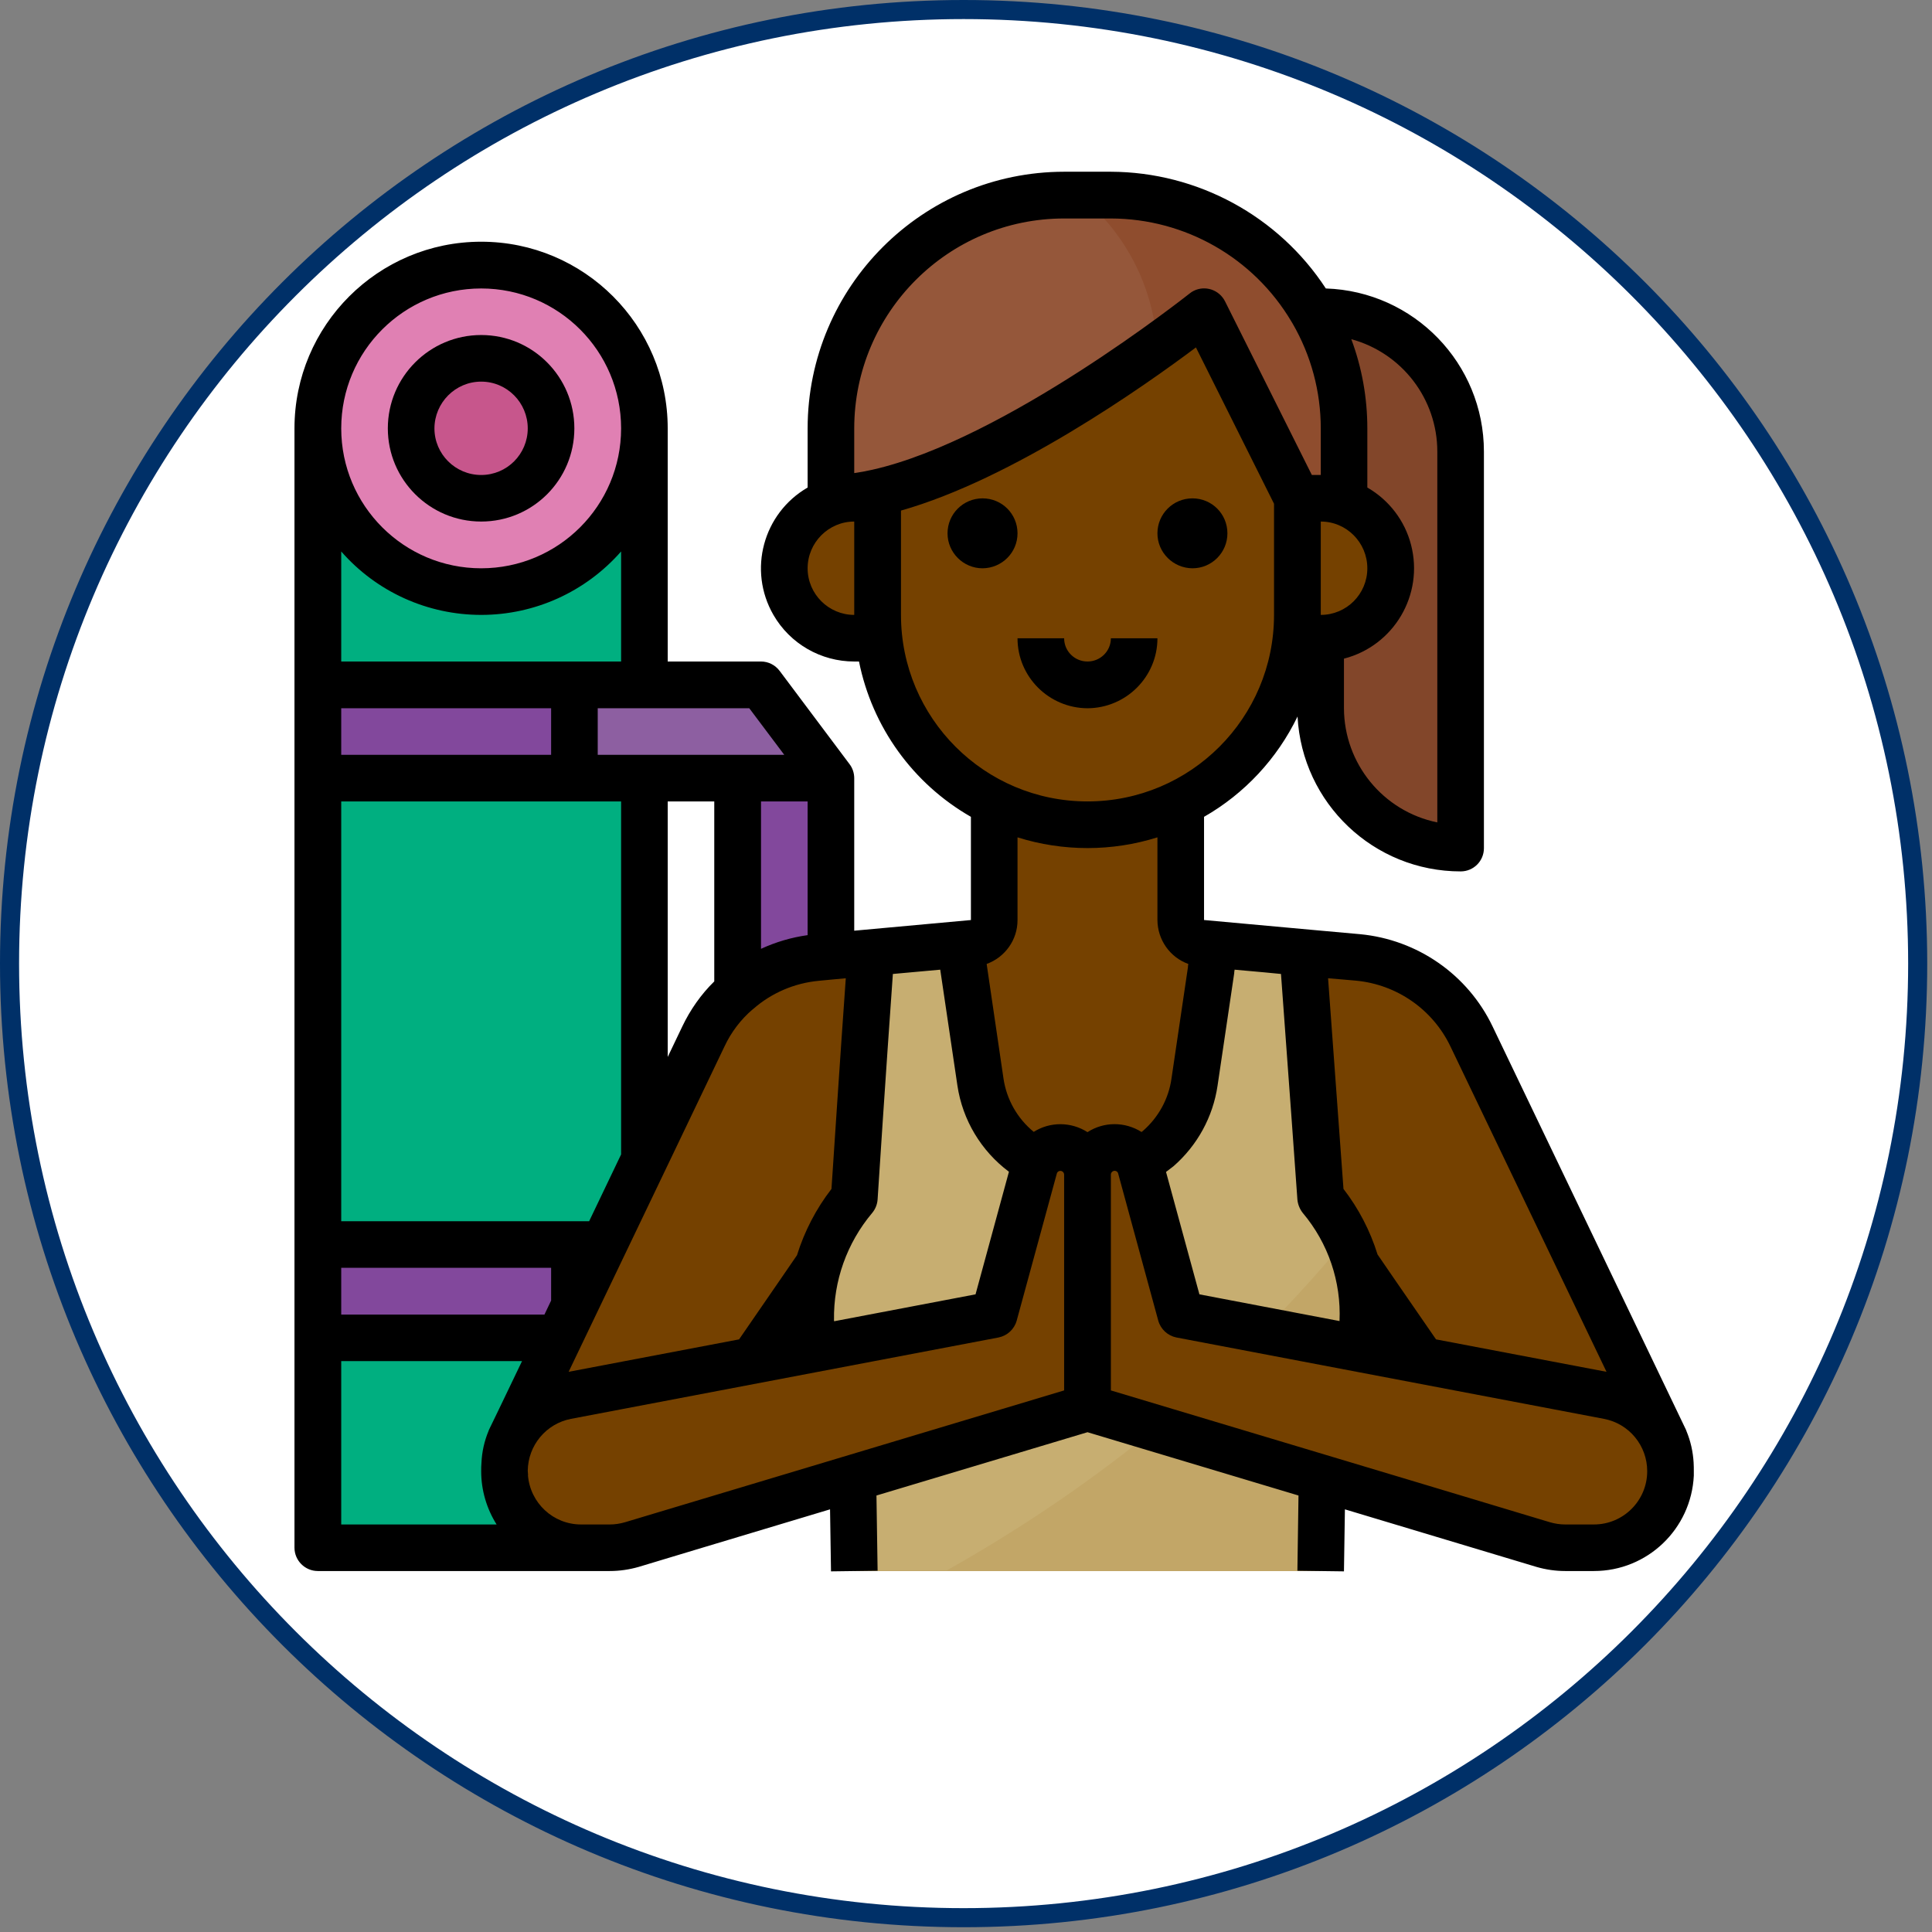 <?xml version="1.0" encoding="UTF-8" standalone="no"?>
<!DOCTYPE svg PUBLIC "-//W3C//DTD SVG 1.1//EN" "http://www.w3.org/Graphics/SVG/1.1/DTD/svg11.dtd">
<svg version="1.1" xmlns="http://www.w3.org/2000/svg" xmlns:xlink="http://www.w3.org/1999/xlink" preserveAspectRatio="xMidYMid meet" viewBox="27.97 137.13 405 405" width="400" height="400"><rect x="27.97" y="137.13" width="405" height="405" fill="#808080" stroke="none"/><defs><path d="M29.97 339.13C29.97 449.6 119.54 539.13 229.97 539.13C340.44 539.13 429.97 449.6 429.97 339.13C429.97 228.66 340.44 139.13 229.97 139.13C119.54 139.13 29.97 228.66 29.97 339.13Z" id="b2jlORznuU"></path><path d="M29.97 339.13C29.97 449.6 119.54 539.13 229.97 539.13C340.44 539.13 429.97 449.6 429.97 339.13C429.97 228.66 340.44 139.13 229.97 139.13C119.54 139.13 29.97 228.66 29.97 339.13Z" id="c1y3hAyTTU"></path><path d="M163.04 226.93L163.04 461.56L94.6 461.56L94.6 226.93L163.04 226.93Z" id="etp9oztdA"></path><path d="M163.04 226.93L163.04 461.56L94.6 461.56L94.6 226.93L163.04 226.93Z" id="i5ZTJiJQNb"></path><path d="M163.04 461.56C163.04 357.03 163.04 298.93 163.04 287.33C143.94 332.1 116.37 370 94.6 395.83C94.6 404.6 94.6 426.5 94.6 461.56C108.29 461.56 156.19 461.56 163.04 461.56Z" id="bqI9FFg0x"></path><path d="M163.04 461.56C163.04 357.03 163.04 298.93 163.04 287.33C143.94 332.1 116.37 370 94.6 395.83C94.6 404.6 94.6 426.5 94.6 461.56C108.29 461.56 156.19 461.56 163.04 461.56Z" id="c4u0QWqX3"></path><path d="M94.6 226.93C94.6 245.83 109.94 261.13 128.84 261.13C147.74 261.13 163.04 245.83 163.04 226.93C163.04 208.03 147.74 192.7 128.84 192.7C109.94 192.7 94.6 208.03 94.6 226.93Z" id="bhEXKUluQ"></path><path d="M94.6 226.93C94.6 245.83 109.94 261.13 128.84 261.13C147.74 261.13 163.04 245.83 163.04 226.93C163.04 208.03 147.74 192.7 128.84 192.7C109.94 192.7 94.6 208.03 94.6 226.93Z" id="b133BE4Y4z"></path><path d="M114.17 226.93C114.17 235.03 120.74 241.6 128.84 241.6C136.94 241.6 143.5 235.03 143.5 226.93C143.5 218.83 136.94 212.26 128.84 212.26C120.74 212.26 114.17 218.83 114.17 226.93Z" id="cm60NJa2U"></path><path d="M114.17 226.93C114.17 235.03 120.74 241.6 128.84 241.6C136.94 241.6 143.5 235.03 143.5 226.93C143.5 218.83 136.94 212.26 128.84 212.26C120.74 212.26 114.17 218.83 114.17 226.93Z" id="b1OdKUTAo9"></path><path d="M163.04 280.7L163.04 300.26L94.6 300.26L94.6 280.7L163.04 280.7Z" id="a8B4MpvGLn"></path><path d="M163.04 280.7L163.04 300.26L94.6 300.26L94.6 280.7L163.04 280.7Z" id="g2jBbsNwnt"></path><path d="M163.04 398.03L163.04 417.56L94.6 417.56L94.6 398.03L163.04 398.03Z" id="e1nDiYsJ77"></path><path d="M163.04 398.03L163.04 417.56L94.6 417.56L94.6 398.03L163.04 398.03Z" id="e4KymrHfC"></path><path d="M148.37 300.26L148.37 280.7L187.5 280.7L202.17 300.26L148.37 300.26Z" id="b7mTlmdLNv"></path><path d="M148.37 300.26L148.37 280.7L187.5 280.7L202.17 300.26L148.37 300.26Z" id="a1R84OLM2r"></path><path d="M148.37 417.56L148.37 398.03L202.17 398.03L187.5 417.56L148.37 417.56Z" id="e1ifuOx97t"></path><path d="M148.37 417.56L148.37 398.03L202.17 398.03L187.5 417.56L148.37 417.56Z" id="j1c2M0ACFe"></path><path d="M202.17 300.26L202.17 398.03L182.6 398.03L182.6 300.26L202.17 300.26Z" id="bnzZmDfcr"></path><path d="M202.17 300.26L202.17 398.03L182.6 398.03L182.6 300.26L202.17 300.26Z" id="cbjfroo8K"></path><path d="M216.84 236.7L216.84 246.46L202.17 246.46L202.17 236.7L216.84 236.7Z" id="h11ZuFwy3G"></path><path d="M216.84 236.7L216.84 246.46L202.17 246.46L202.17 236.7L216.84 236.7Z" id="eFe19J6fp"></path><path d="M347.14 452.86C345.34 450.26 336.37 437.23 320.2 413.76C319.69 413.01 317.1 409.27 312.44 402.53L304.84 402.53L304.84 466.46L207.04 466.46L207.04 402.53L199.44 402.53C194.4 409.85 191.6 413.92 191.04 414.73C175.27 437.6 166.5 450.33 164.74 452.86C160.47 460.9 150.47 463.93 142.47 459.63C135.04 455.7 131.8 446.8 134.9 439C135.37 438 137.77 433.03 142.04 424.06C162.07 382.26 173.17 359.03 175.4 354.4C179.87 345.06 188.9 338.8 199.2 337.86C199.97 337.8 203.77 337.43 210.57 336.83C212.45 336.66 227.46 335.27 229.34 335.1C230.9 334.96 231.77 334.9 231.94 334.86C234.47 334.63 236.37 332.53 236.37 330C236.37 327.7 236.37 316.13 236.37 295.36C240.28 295.36 271.59 295.36 275.5 295.36C275.5 316.13 275.5 327.7 275.5 330C275.5 332.53 277.44 334.63 279.94 334.86C280.14 334.9 281.04 334.96 282.64 335.13C284.49 335.3 299.29 336.63 301.14 336.8C308.07 337.43 311.9 337.76 312.67 337.86C322.97 338.8 332 345.06 336.47 354.4C338.67 359 349.67 381.96 369.47 423.36C373.97 432.73 376.47 437.93 376.97 439C377.77 440.93 378.17 443.03 378.17 445.13C378.14 454.23 370.77 461.6 361.64 461.56C355.57 461.56 350 458.23 347.14 452.86Z" id="b3zXsgBzhk"></path><path d="M347.14 452.86C345.34 450.26 336.37 437.23 320.2 413.76C319.69 413.01 317.1 409.27 312.44 402.53L304.84 402.53L304.84 466.46L207.04 466.46L207.04 402.53L199.44 402.53C194.4 409.85 191.6 413.92 191.04 414.73C175.27 437.6 166.5 450.33 164.74 452.86C160.47 460.9 150.47 463.93 142.47 459.63C135.04 455.7 131.8 446.8 134.9 439C135.37 438 137.77 433.03 142.04 424.06C162.07 382.26 173.17 359.03 175.4 354.4C179.87 345.06 188.9 338.8 199.2 337.86C199.97 337.8 203.77 337.43 210.57 336.83C212.45 336.66 227.46 335.27 229.34 335.1C230.9 334.96 231.77 334.9 231.94 334.86C234.47 334.63 236.37 332.53 236.37 330C236.37 327.7 236.37 316.13 236.37 295.36C240.28 295.36 271.59 295.36 275.5 295.36C275.5 316.13 275.5 327.7 275.5 330C275.5 332.53 277.44 334.63 279.94 334.86C280.14 334.9 281.04 334.96 282.64 335.13C284.49 335.3 299.29 336.63 301.14 336.8C308.07 337.43 311.9 337.76 312.67 337.86C322.97 338.8 332 345.06 336.47 354.4C338.67 359 349.67 381.96 369.47 423.36C373.97 432.73 376.47 437.93 376.97 439C377.77 440.93 378.17 443.03 378.17 445.13C378.14 454.23 370.77 461.6 361.64 461.56C355.57 461.56 350 458.23 347.14 452.86Z" id="arze3owMp"></path><path d="M347.14 452.86C345.34 450.26 336.37 437.23 320.2 413.76C325.13 414.72 364.54 422.4 369.47 423.36C373.97 432.73 376.47 437.93 376.97 439C377.77 440.93 378.17 443.03 378.17 445.13C378.14 454.23 370.77 461.6 361.64 461.56C355.57 461.56 350 458.23 347.14 452.86Z" id="aHp93EI6t"></path><path d="M347.14 452.86C345.34 450.26 336.37 437.23 320.2 413.76C325.13 414.72 364.54 422.4 369.47 423.36C373.97 432.73 376.47 437.93 376.97 439C377.77 440.93 378.17 443.03 378.17 445.13C378.14 454.23 370.77 461.6 361.64 461.56C355.57 461.56 350 458.23 347.14 452.86Z" id="c3KS8FUmSU"></path><path d="M236.37 295.36C236.37 307.26 236.37 313.86 236.37 315.16C248.7 321.33 263.2 321.33 275.5 315.16C275.5 312.53 275.5 305.93 275.5 295.36C267.68 295.36 240.28 295.36 236.37 295.36Z" id="d1JiouCgeS"></path><path d="M236.37 295.36C236.37 307.26 236.37 313.86 236.37 315.16C248.7 321.33 263.2 321.33 275.5 315.16C275.5 312.53 275.5 305.93 275.5 295.36C267.68 295.36 240.28 295.36 236.37 295.36Z" id="b1IULNIzyo"></path><path d="M290.17 222.03C293.1 222.03 294.74 222.03 295.04 222.03C300.44 222.03 304.84 226.4 304.84 231.8C304.84 237.2 304.84 280.2 304.84 285.6C304.84 301.8 317.97 314.93 334.17 314.93C334.17 306.6 334.17 240.13 334.17 231.8C334.17 215.6 321.04 202.46 304.84 202.46C302.87 202.46 297.97 202.46 290.17 202.46C290.17 206.38 290.17 220.07 290.17 222.03Z" id="bJ0UNltjf"></path><path d="M290.17 222.03C293.1 222.03 294.74 222.03 295.04 222.03C300.44 222.03 304.84 226.4 304.84 231.8C304.84 237.2 304.84 280.2 304.84 285.6C304.84 301.8 317.97 314.93 334.17 314.93C334.17 306.6 334.17 240.13 334.17 231.8C334.17 215.6 321.04 202.46 304.84 202.46C302.87 202.46 297.97 202.46 290.17 202.46C290.17 206.38 290.17 220.07 290.17 222.03Z" id="bfmfIF6gb"></path><path d="M255.94 310.03C255.27 310.03 254.64 310.03 254 310C230.47 308.93 211.94 289.56 211.94 266.03C211.94 262.6 211.94 235.23 211.94 231.8C211.94 210.2 229.44 192.7 251.04 192.7C252.04 192.7 259.84 192.7 260.84 192.7C282.44 192.7 299.94 210.2 299.94 231.8C299.94 231.8 299.94 231.8 299.94 231.8C299.94 238.66 299.94 262.6 299.94 266.03C299.94 290.33 280.24 310.03 255.94 310.03Z" id="h18ZI9xadi"></path><path d="M255.94 310.03C255.27 310.03 254.64 310.03 254 310C230.47 308.93 211.94 289.56 211.94 266.03C211.94 262.6 211.94 235.23 211.94 231.8C211.94 210.2 229.44 192.7 251.04 192.7C252.04 192.7 259.84 192.7 260.84 192.7C282.44 192.7 299.94 210.2 299.94 231.8C299.94 231.8 299.94 231.8 299.94 231.8C299.94 238.66 299.94 262.6 299.94 266.03C299.94 290.33 280.24 310.03 255.94 310.03Z" id="aufwsS3UU"></path><path d="M255.94 310.03C255.27 310.03 254.64 310.03 254 310C268.57 302.43 277.74 287.36 277.74 270.93C277.74 266.03 277.74 226.93 277.74 222.03C277.77 211.43 273.94 201.16 266.97 193.16C285.97 196.2 299.94 212.56 299.94 231.8C299.94 238.66 299.94 262.6 299.94 266.03C299.94 290.33 280.24 310.03 255.94 310.03Z" id="g1yeUHCOYM"></path><path d="M255.94 310.03C255.27 310.03 254.64 310.03 254 310C268.57 302.43 277.74 287.36 277.74 270.93C277.74 266.03 277.74 226.93 277.74 222.03C277.77 211.43 273.94 201.16 266.97 193.16C285.97 196.2 299.94 212.56 299.94 231.8C299.94 238.66 299.94 262.6 299.94 266.03C299.94 290.33 280.24 310.03 255.94 310.03Z" id="afKgmt2Fd"></path><path d="M299.94 241.6C288.2 218.13 281.7 205.1 280.37 202.46C280.37 202.46 276.6 205.5 270.54 209.86C254.74 221.16 223.34 241.6 202.17 241.6C202.17 240.13 202.17 228.4 202.17 226.93C202.17 199.93 224.04 178.03 251.04 178.03C252.04 178.03 259.84 178.03 260.84 178.03C287.84 178.03 309.7 199.93 309.7 226.93C309.7 229.53 309.7 236.03 309.7 246.46C307.75 245.49 300.91 242.08 299.94 241.6Z" id="f3NwlLC0Wz"></path><path d="M299.94 241.6C288.2 218.13 281.7 205.1 280.37 202.46C280.37 202.46 276.6 205.5 270.54 209.86C254.74 221.16 223.34 241.6 202.17 241.6C202.17 240.13 202.17 228.4 202.17 226.93C202.17 199.93 224.04 178.03 251.04 178.03C252.04 178.03 259.84 178.03 260.84 178.03C287.84 178.03 309.7 199.93 309.7 226.93C309.7 229.53 309.7 236.03 309.7 246.46C307.75 245.49 300.91 242.08 299.94 241.6Z" id="a1k2mgqeWR"></path><path d="M299.94 241.6C288.2 218.13 281.7 205.1 280.37 202.46C280.37 202.46 276.6 205.5 270.54 209.86C269.97 199.03 265.4 188.8 257.7 181.13C256.64 180.03 255.47 179 254.27 178.03C254.9 178.03 260.17 178.03 260.84 178.03C287.84 178.03 309.7 199.93 309.7 226.93C309.7 229.53 309.7 236.03 309.7 246.46C307.75 245.49 300.91 242.08 299.94 241.6Z" id="aduZvKeQC"></path><path d="M299.94 241.6C288.2 218.13 281.7 205.1 280.37 202.46C280.37 202.46 276.6 205.5 270.54 209.86C269.97 199.03 265.4 188.8 257.7 181.13C256.64 180.03 255.47 179 254.27 178.03C254.9 178.03 260.17 178.03 260.84 178.03C287.84 178.03 309.7 199.93 309.7 226.93C309.7 229.53 309.7 236.03 309.7 246.46C307.75 245.49 300.91 242.08 299.94 241.6Z" id="a6rpPhqov1"></path><path d="M207.04 466.46C207.04 448.86 207.04 439.1 207.04 437.13C195.17 423 195.17 402.36 207.04 388.26C207.04 388.26 209.1 357.4 210.57 336.83C211.84 336.7 218.07 336.13 229.34 335.1C231.84 352.46 233.24 362.1 233.54 364C235.34 376.4 246.87 384.93 259.24 383.13C269.14 381.66 276.9 373.9 278.37 364C278.64 362.1 280.07 352.46 282.64 335.13C293.74 336.13 299.9 336.7 301.14 336.8C302.6 357 304.84 388.26 304.84 388.26C316.7 402.36 316.7 423 304.84 437.13C304.84 441.03 304.84 450.83 304.84 466.46C285.28 466.46 216.82 466.46 207.04 466.46Z" id="b5UEBk3qY"></path><path d="M207.04 466.46C207.04 448.86 207.04 439.1 207.04 437.13C195.17 423 195.17 402.36 207.04 388.26C207.04 388.26 209.1 357.4 210.57 336.83C211.84 336.7 218.07 336.13 229.34 335.1C231.84 352.46 233.24 362.1 233.54 364C235.34 376.4 246.87 384.93 259.24 383.13C269.14 381.66 276.9 373.9 278.37 364C278.64 362.1 280.07 352.46 282.64 335.13C293.74 336.13 299.9 336.7 301.14 336.8C302.6 357 304.84 388.26 304.84 388.26C316.7 402.36 316.7 423 304.84 437.13C304.84 441.03 304.84 450.83 304.84 466.46C285.28 466.46 216.82 466.46 207.04 466.46Z" id="b3jCQOXsY1"></path><path d="M226.2 466.46C253.57 451.13 283.77 428.83 310.27 396.8C316.44 410.16 314.3 425.9 304.84 437.13C304.84 441.03 304.84 450.83 304.84 466.46C257.67 466.46 231.44 466.46 226.2 466.46Z" id="a7ocfrrxz7"></path><path d="M226.2 466.46C253.57 451.13 283.77 428.83 310.27 396.8C316.44 410.16 314.3 425.9 304.84 437.13C304.84 441.03 304.84 450.83 304.84 466.46C257.67 466.46 231.44 466.46 226.2 466.46Z" id="hnypreXhn"></path><path d="M164.74 452.86C160.47 460.9 150.47 463.93 142.47 459.63C135.04 455.7 131.8 446.8 134.9 439C135.37 438 137.77 433.03 142.04 424.06C145.3 423.44 161.64 420.33 191.04 414.73C174.68 438.46 165.91 451.17 164.74 452.86Z" id="d1MWh8g6ZC"></path><path d="M164.74 452.86C160.47 460.9 150.47 463.93 142.47 459.63C135.04 455.7 131.8 446.8 134.9 439C135.37 438 137.77 433.03 142.04 424.06C145.3 423.44 161.64 420.33 191.04 414.73C174.68 438.46 165.91 451.17 164.74 452.86Z" id="a1Pqna4ABf"></path><path d="M146.77 429.76C139.2 431.2 133.7 437.83 133.7 445.53C133.7 454.4 140.9 461.56 149.77 461.56C150.37 461.56 155.2 461.56 155.8 461.56C157.37 461.56 158.94 461.36 160.4 460.9C166.77 459 198.64 449.43 255.94 432.23C255.94 402.9 255.94 386.63 255.94 383.36C255.94 380.23 253.4 377.66 250.27 377.66C250.27 377.66 250.27 377.66 250.27 377.66C247.8 377.66 245.64 379.23 244.87 381.56C243.74 385.7 240.9 396.1 236.37 412.7C182.6 422.93 152.74 428.63 146.77 429.76Z" id="b2wy7K95xA"></path><path d="M146.77 429.76C139.2 431.2 133.7 437.83 133.7 445.53C133.7 454.4 140.9 461.56 149.77 461.56C150.37 461.56 155.2 461.56 155.8 461.56C157.37 461.56 158.94 461.36 160.4 460.9C166.77 459 198.64 449.43 255.94 432.23C255.94 402.9 255.94 386.63 255.94 383.36C255.94 380.23 253.4 377.66 250.27 377.66C250.27 377.66 250.27 377.66 250.27 377.66C247.8 377.66 245.64 379.23 244.87 381.56C243.74 385.7 240.9 396.1 236.37 412.7C182.6 422.93 152.74 428.63 146.77 429.76Z" id="dlBRSmamY"></path><path d="M365.1 429.76C372.67 431.2 378.17 437.83 378.17 445.53C378.17 454.4 370.97 461.56 362.1 461.56C361.5 461.56 356.67 461.56 356.07 461.56C354.5 461.56 352.97 461.36 351.47 460.9C345.1 459 313.24 449.43 255.94 432.23C255.94 402.9 255.94 386.63 255.94 383.36C255.94 380.23 258.47 377.66 261.64 377.66C261.64 377.66 261.64 377.66 261.64 377.66C264.07 377.66 266.24 379.23 267 381.56C268.14 385.7 270.97 396.1 275.5 412.7C329.27 422.93 359.14 428.63 365.1 429.76Z" id="hnAMu9RHt"></path><path d="M365.1 429.76C372.67 431.2 378.17 437.83 378.17 445.53C378.17 454.4 370.97 461.56 362.1 461.56C361.5 461.56 356.67 461.56 356.07 461.56C354.5 461.56 352.97 461.36 351.47 460.9C345.1 459 313.24 449.43 255.94 432.23C255.94 402.9 255.94 386.63 255.94 383.36C255.94 380.23 258.47 377.66 261.64 377.66C261.64 377.66 261.64 377.66 261.64 377.66C264.07 377.66 266.24 379.23 267 381.56C268.14 385.7 270.97 396.1 275.5 412.7C329.27 422.93 359.14 428.63 365.1 429.76Z" id="cN986oWG0"></path><path d="M207.04 241.6C198.94 241.6 192.37 248.16 192.37 256.26C192.37 264.36 198.94 270.93 207.04 270.93C207.57 270.93 211.7 270.93 212.24 270.93C212.04 269.3 211.94 267.66 211.94 266.03C211.94 262.76 211.94 254.63 211.94 241.6C209 241.6 207.37 241.6 207.04 241.6Z" id="b9UmAvqVf"></path><path d="M207.04 241.6C198.94 241.6 192.37 248.16 192.37 256.26C192.37 264.36 198.94 270.93 207.04 270.93C207.57 270.93 211.7 270.93 212.24 270.93C212.04 269.3 211.94 267.66 211.94 266.03C211.94 262.76 211.94 254.63 211.94 241.6C209 241.6 207.37 241.6 207.04 241.6Z" id="b5xu9VVkZ8"></path><path d="M299.94 266.03C299.94 267.66 299.84 269.3 299.64 270.93C300.17 270.93 304.3 270.93 304.84 270.93C312.94 270.93 319.5 264.36 319.5 256.26C319.5 248.16 312.94 241.6 304.84 241.6C304.17 241.6 302.54 241.6 299.94 241.6C299.94 256.26 299.94 264.4 299.94 266.03Z" id="c37z4AGt3J"></path><path d="M299.94 266.03C299.94 267.66 299.84 269.3 299.64 270.93C300.17 270.93 304.3 270.93 304.84 270.93C312.94 270.93 319.5 264.36 319.5 256.26C319.5 248.16 312.94 241.6 304.84 241.6C304.17 241.6 302.54 241.6 299.94 241.6C299.94 256.26 299.94 264.4 299.94 266.03Z" id="d5mVUEdssR"></path><path d="M128.84 207.36C118.04 207.36 109.27 216.13 109.27 226.93C109.27 237.7 118.04 246.46 128.84 246.46C139.64 246.46 148.37 237.73 148.37 226.93C148.37 216.13 139.64 207.36 128.84 207.36ZM128.84 236.7C123.44 236.7 119.04 232.33 119.04 226.93C119.07 221.53 123.44 217.13 128.84 217.13C134.24 217.13 138.6 221.53 138.6 226.93C138.6 232.33 134.24 236.7 128.84 236.7Z" id="crWNzQphP"></path><path d="M128.84 207.36C118.04 207.36 109.27 216.13 109.27 226.93C109.27 237.7 118.04 246.46 128.84 246.46C139.64 246.46 148.37 237.73 148.37 226.93C148.37 216.13 139.64 207.36 128.84 207.36ZM128.84 236.7C123.44 236.7 119.04 232.33 119.04 226.93C119.07 221.53 123.44 217.13 128.84 217.13C134.24 217.13 138.6 221.53 138.6 226.93C138.6 232.33 134.24 236.7 128.84 236.7Z" id="c21I6g75tk"></path><path d="M383 443.73C382.87 441.46 382.37 439.23 381.5 437.13C381.47 437.03 381.44 436.96 381.4 436.86C377.34 428.43 344.94 360.76 340.87 352.33C335.67 341.43 325.1 334.1 313.07 332.96C310.9 332.76 300.04 331.8 280.47 330C280.46 330 280.38 330 280.37 330C280.37 317 280.37 309.8 280.37 308.36C288.87 303.5 295.7 296.16 299.97 287.33C300.94 305.53 315.94 319.8 334.17 319.8C336.87 319.8 339.04 317.63 339.04 314.93C339.04 306.6 339.04 240.13 339.04 231.8C339.04 213.33 324.37 198.2 305.9 197.6C295.97 182.4 279 173.2 260.84 173.13C259.84 173.13 252.04 173.13 251.04 173.13C221.37 173.16 197.3 197.23 197.27 226.93C197.27 228.16 197.27 238.1 197.27 239.33C187.94 244.73 184.7 256.66 190.1 266.03C193.6 272.1 200.07 275.8 207.04 275.8C207.14 275.8 207.94 275.8 208.04 275.8C210.8 289.53 219.34 301.4 231.5 308.36C231.5 309.8 231.5 317 231.5 330C231.5 330 231.48 330 231.44 330C216.8 331.34 208.66 332.08 207.04 332.23C207.04 313.03 207.04 302.4 207.04 300.26C207.04 299.2 206.7 298.16 206.07 297.33C206.07 297.33 206.07 297.33 206.07 297.33C204.6 295.36 192.87 279.73 191.4 277.76C190.47 276.53 189.04 275.8 187.5 275.8C186.2 275.8 179.67 275.8 167.94 275.8C167.94 246.46 167.94 230.16 167.94 226.93C167.94 205.33 150.44 187.8 128.84 187.8C107.24 187.8 89.7 205.33 89.7 226.93C89.7 250.4 89.7 438.1 89.7 461.56C89.7 464.26 91.9 466.46 94.6 466.46C100.74 466.46 149.7 466.46 155.8 466.46C157.84 466.46 159.87 466.16 161.84 465.6C164.5 464.8 177.87 460.76 201.97 453.53C201.98 454.4 202.05 458.73 202.17 466.53L211.94 466.4L211.7 450.63L255.94 437.36L300.17 450.63L299.94 466.4L309.7 466.53C309.82 458.73 309.89 454.4 309.9 453.53C334 460.76 347.37 464.8 350.07 465.6C352 466.16 354.04 466.46 356.07 466.46C356.67 466.46 361.5 466.46 362.1 466.46C373.3 466.46 382.5 457.66 383.04 446.46C383.04 446.13 383.04 445.8 383.04 445.53C383.04 445.53 383.04 445.53 383.04 445.53C383.04 444.96 383.04 444.36 383 443.73ZM329 417.9C321.64 407.23 317.54 401.3 316.74 400.1C315.2 395.13 312.77 390.46 309.6 386.36C309.17 380.4 307.54 358.23 306.37 342.2C306.94 342.23 311.64 342.66 312.2 342.7C320.8 343.5 328.34 348.76 332.04 356.53C336.4 365.63 347.3 388.36 364.74 424.7C357.59 423.34 332.58 418.58 329 417.9ZM299.94 388.6C300.04 389.63 300.44 390.6 301.07 391.4C306.4 397.73 309.14 405.8 308.77 414.06C306.84 413.7 297.04 411.83 279.4 408.46C275.2 393.06 272.87 384.5 272.4 382.8C272.94 382.4 273.44 382 273.97 381.6C278.97 377.23 282.24 371.26 283.2 364.73C283.57 362.36 286.34 343.46 286.7 341.1C286.7 341.03 286.7 340.96 286.7 340.86C286.74 340.83 286.74 340.7 286.77 340.4C291.97 340.86 295.2 341.16 296.5 341.3C297.87 359.9 299.94 388.3 299.94 388.6ZM238.34 363.3C237.97 360.86 235.14 341.6 234.8 339.2C238.67 337.8 241.27 334.13 241.27 330.03C241.27 328.3 241.27 314.4 241.27 312.66C250.8 315.66 261.07 315.66 270.6 312.66C270.6 314.4 270.6 328.3 270.6 330.03C270.64 334.13 273.2 337.8 277.07 339.2C277.07 339.23 277.04 339.56 277 339.63C277 339.7 277 339.76 277 339.86C276.64 342.2 273.9 360.93 273.54 363.26C272.94 367.5 270.8 371.36 267.6 374.16C267.5 374.23 267.37 374.33 267.27 374.43C263.8 372.23 259.37 372.23 255.94 374.46C252.5 372.26 248.1 372.23 244.67 374.4C241.24 371.6 239 367.63 238.34 363.3ZM99.5 285.6L143.5 285.6L143.5 295.36L99.5 295.36L99.5 285.6ZM158.17 305.13L158.17 379.13L151.47 393.13L99.5 393.13L99.5 305.13L158.17 305.13ZM197.27 333.16C193.9 333.63 190.6 334.6 187.5 336.03C187.5 333.96 187.5 323.66 187.5 305.13C188.15 305.13 191.41 305.13 197.27 305.13C197.27 322.57 197.27 331.92 197.27 333.16ZM171 352.3C170.8 352.73 169.77 354.86 167.94 358.7C167.94 355.13 167.94 337.27 167.94 305.13C173.8 305.13 177.05 305.13 177.7 305.13C177.7 325.26 177.7 337.83 177.7 342.86C174.94 345.56 172.67 348.8 171 352.3ZM143.5 402.9L143.5 409.76L142.1 412.7L99.5 412.7L99.5 402.9L143.5 402.9ZM185.77 348.7C185.77 348.7 185.84 348.66 185.84 348.66C189.7 345.26 194.54 343.2 199.64 342.73C200.2 342.66 204.7 342.26 205.27 342.2C204.07 358.93 202.67 380.46 202.27 386.36C199.04 390.53 196.6 395.26 195.04 400.26C194.24 401.46 190.17 407.33 182.9 417.9C179.33 418.58 150.74 424.02 147.17 424.7C164.6 388.33 175.5 365.6 179.84 356.5C181.24 353.5 183.27 350.83 185.77 348.7ZM202.8 413.96C202.8 413.93 202.8 413.9 202.8 413.86C202.67 405.66 205.5 397.7 210.8 391.4C211.47 390.6 211.87 389.6 211.94 388.56C211.94 388.26 213.74 360.9 215.14 341.3C215.8 341.23 219.14 340.93 225.07 340.4C227.24 355 228.44 363.1 228.67 364.7C229.74 371.9 233.64 378.4 239.47 382.76C239 384.46 236.67 393.03 232.47 408.46C216.67 411.46 206.77 413.36 202.84 414.1C202.84 414.06 202.8 414.03 202.8 413.96ZM314.6 256.26C314.6 261.66 310.24 266.03 304.84 266.03C304.84 262.13 304.84 248.43 304.84 246.46C310.24 246.46 314.6 250.86 314.6 256.26ZM309.7 285.6C309.7 284.53 309.7 276.23 309.7 275.2C320.17 272.5 326.47 261.83 323.77 251.36C322.47 246.3 319.17 241.96 314.6 239.33C314.6 238.1 314.6 228.16 314.6 226.93C314.6 220.53 313.47 214.2 311.24 208.23C321.87 211.13 329.27 220.76 329.27 231.8C329.27 247.36 329.27 301.76 329.27 309.53C317.9 307.2 309.74 297.2 309.7 285.6ZM251.04 182.93C252.04 182.93 259.84 182.93 260.84 182.93C276.4 182.96 290.77 191.16 298.7 204.56C298.77 204.7 298.87 204.83 298.94 204.96C302.8 211.63 304.84 219.2 304.84 226.93C304.84 227.56 304.84 230.83 304.84 236.7C304.65 236.7 303.16 236.7 302.97 236.7C292.04 214.86 285.97 202.73 284.77 200.3C283.54 197.86 280.6 196.9 278.2 198.1C277.9 198.26 277.6 198.43 277.34 198.66C276.94 198.96 238.64 229.36 210.84 235.6C209.54 235.9 208.27 236.13 207.04 236.3C207.04 231.3 207.04 228.16 207.04 226.93C207.07 202.63 226.77 182.93 251.04 182.93ZM207.04 266.03C201.67 266.03 197.27 261.66 197.27 256.26C197.27 250.86 201.67 246.46 207.04 246.46C207.04 248.43 207.04 264.06 207.04 266.03ZM278.67 209.96C279.77 212.16 285.2 223.06 295.04 242.73C295.04 256.7 295.04 264.46 295.04 266.03C295.04 287.63 277.54 305.13 255.94 305.13C234.34 305.13 216.84 287.63 216.84 266.03C216.84 261.66 216.84 246.33 216.84 244.16C240.27 237.53 267.74 218.16 278.67 209.96ZM153.27 295.36L153.27 285.6L185.04 285.6L192.37 295.36L153.27 295.36ZM128.84 256.26C112.64 256.26 99.5 243.13 99.5 226.93C99.5 210.73 112.64 197.6 128.84 197.6C145.04 197.6 158.17 210.73 158.17 226.93C158.17 243.13 145.04 256.26 128.84 256.26ZM158.17 275.8C152.3 275.8 105.37 275.8 99.5 275.8C99.5 261.96 99.5 254.3 99.5 252.73C106.9 261.2 117.6 266.03 128.84 266.03C140.07 266.03 150.74 261.2 158.17 252.73C158.17 254.3 158.17 261.96 158.17 275.8ZM137.4 422.46C133.24 431.13 130.94 435.93 130.47 436.86C130.44 436.96 130.4 437.03 130.37 437.13C129.5 439.23 129 441.46 128.9 443.73C128.84 444.36 128.84 444.96 128.84 445.53C128.84 445.53 128.84 445.53 128.84 445.53C128.84 445.56 128.84 445.56 128.84 445.56C128.84 449.5 129.97 453.36 132.07 456.7C129.9 456.7 119.04 456.7 99.5 456.7C99.5 454.41 99.5 443 99.5 422.46C122.24 422.46 134.88 422.46 137.4 422.46ZM155.8 456.7C155.2 456.7 150.37 456.7 149.77 456.7C143.94 456.7 139.1 452.2 138.64 446.36C138.64 446.36 138.67 446.36 138.67 446.36C138.64 445.8 138.6 445.5 138.6 445.43C138.67 440.1 142.47 435.56 147.67 434.56C156.64 432.86 228.34 419.2 237.3 417.5C239.14 417.13 240.6 415.76 241.1 413.96C241.94 410.9 248.7 386.13 249.54 383.03C249.74 382.63 250.2 382.46 250.6 382.66C250.87 382.8 251.04 383.06 251.04 383.36C251.04 386.36 251.04 401.46 251.04 428.6C201.97 443.33 171.27 452.53 159 456.23C157.97 456.53 156.9 456.7 155.8 456.7ZM352.87 456.23C346.74 454.36 316.04 445.16 260.84 428.6C260.84 401.46 260.84 386.36 260.84 383.36C260.84 382.93 261.2 382.56 261.64 382.56C261.94 382.56 262.24 382.76 262.34 383.03C263.2 386.13 269.94 410.9 270.77 413.96C271.27 415.76 272.74 417.13 274.57 417.5C283.54 419.2 355.24 432.86 364.2 434.56C369.47 435.56 373.27 440.16 373.27 445.53C373.27 451.7 368.27 456.7 362.1 456.7C362.1 456.7 356.67 456.7 356.07 456.7C354.97 456.7 353.9 456.53 352.87 456.23Z" id="aemOa1YBM"></path><path d="M383 443.73C382.87 441.46 382.37 439.23 381.5 437.13C381.47 437.03 381.44 436.96 381.4 436.86C377.34 428.43 344.94 360.76 340.87 352.33C335.67 341.43 325.1 334.1 313.07 332.96C310.9 332.76 300.04 331.8 280.47 330C280.46 330 280.38 330 280.37 330C280.37 317 280.37 309.8 280.37 308.36C288.87 303.5 295.7 296.16 299.97 287.33C300.94 305.53 315.94 319.8 334.17 319.8C336.87 319.8 339.04 317.63 339.04 314.93C339.04 306.6 339.04 240.13 339.04 231.8C339.04 213.33 324.37 198.2 305.9 197.6C295.97 182.4 279 173.2 260.84 173.13C259.84 173.13 252.04 173.13 251.04 173.13C221.37 173.16 197.3 197.23 197.27 226.93C197.27 228.16 197.27 238.1 197.27 239.33C187.94 244.73 184.7 256.66 190.1 266.03C193.6 272.1 200.07 275.8 207.04 275.8C207.14 275.8 207.94 275.8 208.04 275.8C210.8 289.53 219.34 301.4 231.5 308.36C231.5 309.8 231.5 317 231.5 330C231.5 330 231.48 330 231.44 330C216.8 331.34 208.66 332.08 207.04 332.23C207.04 313.03 207.04 302.4 207.04 300.26C207.04 299.2 206.7 298.16 206.07 297.33C206.07 297.33 206.07 297.33 206.07 297.33C204.6 295.36 192.87 279.73 191.4 277.76C190.47 276.53 189.04 275.8 187.5 275.8C186.2 275.8 179.67 275.8 167.94 275.8C167.94 246.46 167.94 230.16 167.94 226.93C167.94 205.33 150.44 187.8 128.84 187.8C107.24 187.8 89.7 205.33 89.7 226.93C89.7 250.4 89.7 438.1 89.7 461.56C89.7 464.26 91.9 466.46 94.6 466.46C100.74 466.46 149.7 466.46 155.8 466.46C157.84 466.46 159.87 466.16 161.84 465.6C164.5 464.8 177.87 460.76 201.97 453.53C201.98 454.4 202.05 458.73 202.17 466.53L211.94 466.4L211.7 450.63L255.94 437.36L300.17 450.63L299.94 466.4L309.7 466.53C309.82 458.73 309.89 454.4 309.9 453.53C334 460.76 347.37 464.8 350.07 465.6C352 466.16 354.04 466.46 356.07 466.46C356.67 466.46 361.5 466.46 362.1 466.46C373.3 466.46 382.5 457.66 383.04 446.46C383.04 446.13 383.04 445.8 383.04 445.53C383.04 445.53 383.04 445.53 383.04 445.53C383.04 444.96 383.04 444.36 383 443.73ZM329 417.9C321.64 407.23 317.54 401.3 316.74 400.1C315.2 395.13 312.77 390.46 309.6 386.36C309.17 380.4 307.54 358.23 306.37 342.2C306.94 342.23 311.64 342.66 312.2 342.7C320.8 343.5 328.34 348.76 332.04 356.53C336.4 365.63 347.3 388.36 364.74 424.7C357.59 423.34 332.58 418.58 329 417.9ZM299.94 388.6C300.04 389.63 300.44 390.6 301.07 391.4C306.4 397.73 309.14 405.8 308.77 414.06C306.84 413.7 297.04 411.83 279.4 408.46C275.2 393.06 272.87 384.5 272.4 382.8C272.94 382.4 273.44 382 273.97 381.6C278.97 377.23 282.24 371.26 283.2 364.73C283.57 362.36 286.34 343.46 286.7 341.1C286.7 341.03 286.7 340.96 286.7 340.86C286.74 340.83 286.74 340.7 286.77 340.4C291.97 340.86 295.2 341.16 296.5 341.3C297.87 359.9 299.94 388.3 299.94 388.6ZM238.34 363.3C237.97 360.86 235.14 341.6 234.8 339.2C238.67 337.8 241.27 334.13 241.27 330.03C241.27 328.3 241.27 314.4 241.27 312.66C250.8 315.66 261.07 315.66 270.6 312.66C270.6 314.4 270.6 328.3 270.6 330.03C270.64 334.13 273.2 337.8 277.07 339.2C277.07 339.23 277.04 339.56 277 339.63C277 339.7 277 339.76 277 339.86C276.64 342.2 273.9 360.93 273.54 363.26C272.94 367.5 270.8 371.36 267.6 374.16C267.5 374.23 267.37 374.33 267.27 374.43C263.8 372.23 259.37 372.23 255.94 374.46C252.5 372.26 248.1 372.23 244.67 374.4C241.24 371.6 239 367.63 238.34 363.3ZM99.5 285.6L143.5 285.6L143.5 295.36L99.5 295.36L99.5 285.6ZM158.17 305.13L158.17 379.13L151.47 393.13L99.5 393.13L99.5 305.13L158.17 305.13ZM197.27 333.16C193.9 333.63 190.6 334.6 187.5 336.03C187.5 333.96 187.5 323.66 187.5 305.13C188.15 305.13 191.41 305.13 197.27 305.13C197.27 322.57 197.27 331.92 197.27 333.16ZM171 352.3C170.8 352.73 169.77 354.86 167.94 358.7C167.94 355.13 167.94 337.27 167.94 305.13C173.8 305.13 177.05 305.13 177.7 305.13C177.7 325.26 177.7 337.83 177.7 342.86C174.94 345.56 172.67 348.8 171 352.3ZM143.5 402.9L143.5 409.76L142.1 412.7L99.5 412.7L99.5 402.9L143.5 402.9ZM185.77 348.7C185.77 348.7 185.84 348.66 185.84 348.66C189.7 345.26 194.54 343.2 199.64 342.73C200.2 342.66 204.7 342.26 205.27 342.2C204.07 358.93 202.67 380.46 202.27 386.36C199.04 390.53 196.6 395.26 195.04 400.26C194.24 401.46 190.17 407.33 182.9 417.9C179.33 418.58 150.74 424.02 147.17 424.7C164.6 388.33 175.5 365.6 179.84 356.5C181.24 353.5 183.27 350.83 185.77 348.7ZM202.8 413.96C202.8 413.93 202.8 413.9 202.8 413.86C202.67 405.66 205.5 397.7 210.8 391.4C211.47 390.6 211.87 389.6 211.94 388.56C211.94 388.26 213.74 360.9 215.14 341.3C215.8 341.23 219.14 340.93 225.07 340.4C227.24 355 228.44 363.1 228.67 364.7C229.74 371.9 233.64 378.4 239.47 382.76C239 384.46 236.67 393.03 232.47 408.46C216.67 411.46 206.77 413.36 202.84 414.1C202.84 414.06 202.8 414.03 202.8 413.96ZM314.6 256.26C314.6 261.66 310.24 266.03 304.84 266.03C304.84 262.13 304.84 248.43 304.84 246.46C310.24 246.46 314.6 250.86 314.6 256.26ZM309.7 285.6C309.7 284.53 309.7 276.23 309.7 275.2C320.17 272.5 326.47 261.83 323.77 251.36C322.47 246.3 319.17 241.96 314.6 239.33C314.6 238.1 314.6 228.16 314.6 226.93C314.6 220.53 313.47 214.2 311.24 208.23C321.87 211.13 329.27 220.76 329.27 231.8C329.27 247.36 329.27 301.76 329.27 309.53C317.9 307.2 309.74 297.2 309.7 285.6ZM251.04 182.93C252.04 182.93 259.84 182.93 260.84 182.93C276.4 182.96 290.77 191.16 298.7 204.56C298.77 204.7 298.87 204.83 298.94 204.96C302.8 211.63 304.84 219.2 304.84 226.93C304.84 227.56 304.84 230.83 304.84 236.7C304.65 236.7 303.16 236.7 302.97 236.7C292.04 214.86 285.97 202.73 284.77 200.3C283.54 197.86 280.6 196.9 278.2 198.1C277.9 198.26 277.6 198.43 277.34 198.66C276.94 198.96 238.64 229.36 210.84 235.6C209.54 235.9 208.27 236.13 207.04 236.3C207.04 231.3 207.04 228.16 207.04 226.93C207.07 202.63 226.77 182.93 251.04 182.93ZM207.04 266.03C201.67 266.03 197.27 261.66 197.27 256.26C197.27 250.86 201.67 246.46 207.04 246.46C207.04 248.43 207.04 264.06 207.04 266.03ZM278.67 209.96C279.77 212.16 285.2 223.06 295.04 242.73C295.04 256.7 295.04 264.46 295.04 266.03C295.04 287.63 277.54 305.13 255.94 305.13C234.34 305.13 216.84 287.63 216.84 266.03C216.84 261.66 216.84 246.33 216.84 244.16C240.27 237.53 267.74 218.16 278.67 209.96ZM153.27 295.36L153.27 285.6L185.04 285.6L192.37 295.36L153.27 295.36ZM128.84 256.26C112.64 256.26 99.5 243.13 99.5 226.93C99.5 210.73 112.64 197.6 128.84 197.6C145.04 197.6 158.17 210.73 158.17 226.93C158.17 243.13 145.04 256.26 128.84 256.26ZM158.17 275.8C152.3 275.8 105.37 275.8 99.5 275.8C99.5 261.96 99.5 254.3 99.5 252.73C106.9 261.2 117.6 266.03 128.84 266.03C140.07 266.03 150.74 261.2 158.17 252.73C158.17 254.3 158.17 261.96 158.17 275.8ZM137.4 422.46C133.24 431.13 130.94 435.93 130.47 436.86C130.44 436.96 130.4 437.03 130.37 437.13C129.5 439.23 129 441.46 128.9 443.73C128.84 444.36 128.84 444.96 128.84 445.53C128.84 445.53 128.84 445.53 128.84 445.53C128.84 445.56 128.84 445.56 128.84 445.56C128.84 449.5 129.97 453.36 132.07 456.7C129.9 456.7 119.04 456.7 99.5 456.7C99.5 454.41 99.5 443 99.5 422.46C122.24 422.46 134.88 422.46 137.4 422.46ZM155.8 456.7C155.2 456.7 150.37 456.7 149.77 456.7C143.94 456.7 139.1 452.2 138.64 446.36C138.64 446.36 138.67 446.36 138.67 446.36C138.64 445.8 138.6 445.5 138.6 445.43C138.67 440.1 142.47 435.56 147.67 434.56C156.64 432.86 228.34 419.2 237.3 417.5C239.14 417.13 240.6 415.76 241.1 413.96C241.94 410.9 248.7 386.13 249.54 383.03C249.74 382.63 250.2 382.46 250.6 382.66C250.87 382.8 251.04 383.06 251.04 383.36C251.04 386.36 251.04 401.46 251.04 428.6C201.97 443.33 171.27 452.53 159 456.23C157.97 456.53 156.9 456.7 155.8 456.7ZM352.87 456.23C346.74 454.36 316.04 445.16 260.84 428.6C260.84 401.46 260.84 386.36 260.84 383.36C260.84 382.93 261.2 382.56 261.64 382.56C261.94 382.56 262.24 382.76 262.34 383.03C263.2 386.13 269.94 410.9 270.77 413.96C271.27 415.76 272.74 417.13 274.57 417.5C283.54 419.2 355.24 432.86 364.2 434.56C369.47 435.56 373.27 440.16 373.27 445.53C373.27 451.7 368.27 456.7 362.1 456.7C362.1 456.7 356.67 456.7 356.07 456.7C354.97 456.7 353.9 456.53 352.87 456.23Z" id="a3nnNJUlXf"></path><path d="M226.6 248.93C226.6 252.96 229.9 256.26 233.94 256.26C238 256.23 241.27 252.96 241.27 248.93C241.27 244.86 238 241.6 233.94 241.6C229.9 241.6 226.6 244.86 226.6 248.93Z" id="c3UYGUl0dx"></path><path d="M226.6 248.93C226.6 252.96 229.9 256.26 233.94 256.26C238 256.23 241.27 252.96 241.27 248.93C241.27 244.86 238 241.6 233.94 241.6C229.9 241.6 226.6 244.86 226.6 248.93Z" id="d5EGz3qAp8"></path><path d="M277.94 241.6C273.9 241.6 270.6 244.86 270.6 248.93C270.6 252.96 273.9 256.23 277.94 256.26C282 256.26 285.27 252.96 285.27 248.93C285.27 244.86 282 241.6 277.94 241.6Z" id="bZYeZhc5B"></path><path d="M277.94 241.6C273.9 241.6 270.6 244.86 270.6 248.93C270.6 252.96 273.9 256.23 277.94 256.26C282 256.26 285.27 252.96 285.27 248.93C285.27 244.86 282 241.6 277.94 241.6Z" id="c8pCVxkGy"></path><path d="M260.84 270.93C260.84 273.63 258.64 275.8 255.94 275.8C253.24 275.8 251.04 273.63 251.04 270.93C250.07 270.93 242.24 270.93 241.27 270.93C241.27 279 247.84 285.56 255.94 285.6C264.04 285.56 270.6 279 270.6 270.93C269.64 270.93 261.8 270.93 260.84 270.93Z" id="a2mSq0x7bY"></path><path d="M260.84 270.93C260.84 273.63 258.64 275.8 255.94 275.8C253.24 275.8 251.04 273.63 251.04 270.93C250.07 270.93 242.24 270.93 241.27 270.93C241.27 279 247.84 285.56 255.94 285.6C264.04 285.56 270.6 279 270.6 270.93C269.64 270.93 261.8 270.93 260.84 270.93Z" id="aO6g5UOmi"></path></defs><g><g><use xlink:href="#b2jlORznuU" opacity="1" fill="#ffffff" fill-opacity="1"></use><g><use xlink:href="#b2jlORznuU" opacity="1" fill-opacity="0" stroke="#000000" stroke-width="1" stroke-opacity="0"></use></g></g><g><use xlink:href="#c1y3hAyTTU" opacity="1" fill="#000000" fill-opacity="0"></use><g><use xlink:href="#c1y3hAyTTU" opacity="1" fill-opacity="0" stroke="#003068" stroke-width="4" stroke-opacity="1"></use></g></g><g><use xlink:href="#etp9oztdA" opacity="1" fill="#00af80" fill-opacity="1"></use><g><use xlink:href="#etp9oztdA" opacity="1" fill-opacity="0" stroke="#000000" stroke-width="1" stroke-opacity="0"></use></g></g><g><use xlink:href="#i5ZTJiJQNb" opacity="1" fill="#000000" fill-opacity="0"></use><g><use xlink:href="#i5ZTJiJQNb" opacity="1" fill-opacity="0" stroke="#000000" stroke-width="1" stroke-opacity="0"></use></g></g><g><use xlink:href="#bqI9FFg0x" opacity="1" fill="#00af80" fill-opacity="1"></use><g><use xlink:href="#bqI9FFg0x" opacity="1" fill-opacity="0" stroke="#000000" stroke-width="1" stroke-opacity="0"></use></g></g><g><use xlink:href="#c4u0QWqX3" opacity="1" fill="#000000" fill-opacity="0"></use><g><use xlink:href="#c4u0QWqX3" opacity="1" fill-opacity="0" stroke="#000000" stroke-width="1" stroke-opacity="0"></use></g></g><g><use xlink:href="#bhEXKUluQ" opacity="1" fill="#e080b3" fill-opacity="1"></use><g><use xlink:href="#bhEXKUluQ" opacity="1" fill-opacity="0" stroke="#000000" stroke-width="1" stroke-opacity="0"></use></g></g><g><use xlink:href="#b133BE4Y4z" opacity="1" fill="#000000" fill-opacity="0"></use><g><use xlink:href="#b133BE4Y4z" opacity="1" fill-opacity="0" stroke="#000000" stroke-width="1" stroke-opacity="0"></use></g></g><g><use xlink:href="#cm60NJa2U" opacity="1" fill="#c7568c" fill-opacity="1"></use><g><use xlink:href="#cm60NJa2U" opacity="1" fill-opacity="0" stroke="#000000" stroke-width="1" stroke-opacity="0"></use></g></g><g><use xlink:href="#b1OdKUTAo9" opacity="1" fill="#000000" fill-opacity="0"></use><g><use xlink:href="#b1OdKUTAo9" opacity="1" fill-opacity="0" stroke="#000000" stroke-width="1" stroke-opacity="0"></use></g></g><g><use xlink:href="#a8B4MpvGLn" opacity="1" fill="#82489c" fill-opacity="1"></use><g><use xlink:href="#a8B4MpvGLn" opacity="1" fill-opacity="0" stroke="#000000" stroke-width="1" stroke-opacity="0"></use></g></g><g><use xlink:href="#g2jBbsNwnt" opacity="1" fill="#000000" fill-opacity="0"></use><g><use xlink:href="#g2jBbsNwnt" opacity="1" fill-opacity="0" stroke="#000000" stroke-width="1" stroke-opacity="0"></use></g></g><g><use xlink:href="#e1nDiYsJ77" opacity="1" fill="#82489c" fill-opacity="1"></use><g><use xlink:href="#e1nDiYsJ77" opacity="1" fill-opacity="0" stroke="#000000" stroke-width="1" stroke-opacity="0"></use></g></g><g><use xlink:href="#e4KymrHfC" opacity="1" fill="#000000" fill-opacity="0"></use><g><use xlink:href="#e4KymrHfC" opacity="1" fill-opacity="0" stroke="#000000" stroke-width="1" stroke-opacity="0"></use></g></g><g><use xlink:href="#b7mTlmdLNv" opacity="1" fill="#8d5fa1" fill-opacity="1"></use><g><use xlink:href="#b7mTlmdLNv" opacity="1" fill-opacity="0" stroke="#000000" stroke-width="1" stroke-opacity="0"></use></g></g><g><use xlink:href="#a1R84OLM2r" opacity="1" fill="#000000" fill-opacity="0"></use><g><use xlink:href="#a1R84OLM2r" opacity="1" fill-opacity="0" stroke="#000000" stroke-width="1" stroke-opacity="0"></use></g></g><g><use xlink:href="#e1ifuOx97t" opacity="1" fill="#8d5fa1" fill-opacity="1"></use><g><use xlink:href="#e1ifuOx97t" opacity="1" fill-opacity="0" stroke="#000000" stroke-width="1" stroke-opacity="0"></use></g></g><g><use xlink:href="#j1c2M0ACFe" opacity="1" fill="#000000" fill-opacity="0"></use><g><use xlink:href="#j1c2M0ACFe" opacity="1" fill-opacity="0" stroke="#000000" stroke-width="1" stroke-opacity="0"></use></g></g><g><use xlink:href="#bnzZmDfcr" opacity="1" fill="#82489c" fill-opacity="1"></use><g><use xlink:href="#bnzZmDfcr" opacity="1" fill-opacity="0" stroke="#000000" stroke-width="1" stroke-opacity="0"></use></g></g><g><use xlink:href="#cbjfroo8K" opacity="1" fill="#000000" fill-opacity="0"></use><g><use xlink:href="#cbjfroo8K" opacity="1" fill-opacity="0" stroke="#000000" stroke-width="1" stroke-opacity="0"></use></g></g><g><use xlink:href="#h11ZuFwy3G" opacity="1" fill="#95573a" fill-opacity="1"></use><g><use xlink:href="#h11ZuFwy3G" opacity="1" fill-opacity="0" stroke="#000000" stroke-width="1" stroke-opacity="0"></use></g></g><g><use xlink:href="#eFe19J6fp" opacity="1" fill="#000000" fill-opacity="0"></use><g><use xlink:href="#eFe19J6fp" opacity="1" fill-opacity="0" stroke="#000000" stroke-width="1" stroke-opacity="0"></use></g></g><g><use xlink:href="#b3zXsgBzhk" opacity="1" fill="#754100" fill-opacity="1"></use><g><use xlink:href="#b3zXsgBzhk" opacity="1" fill-opacity="0" stroke="#000000" stroke-width="1" stroke-opacity="0"></use></g></g><g><use xlink:href="#arze3owMp" opacity="1" fill="#000000" fill-opacity="0"></use><g><use xlink:href="#arze3owMp" opacity="1" fill-opacity="0" stroke="#000000" stroke-width="1" stroke-opacity="0"></use></g></g><g><use xlink:href="#aHp93EI6t" opacity="1" fill="#754100" fill-opacity="1"></use><g><use xlink:href="#aHp93EI6t" opacity="1" fill-opacity="0" stroke="#000000" stroke-width="1" stroke-opacity="0"></use></g></g><g><use xlink:href="#c3KS8FUmSU" opacity="1" fill="#000000" fill-opacity="0"></use><g><use xlink:href="#c3KS8FUmSU" opacity="1" fill-opacity="0" stroke="#000000" stroke-width="1" stroke-opacity="0"></use></g></g><g><use xlink:href="#d1JiouCgeS" opacity="1" fill="#754100" fill-opacity="1"></use><g><use xlink:href="#d1JiouCgeS" opacity="1" fill-opacity="0" stroke="#000000" stroke-width="1" stroke-opacity="0"></use></g></g><g><use xlink:href="#b1IULNIzyo" opacity="1" fill="#000000" fill-opacity="0"></use><g><use xlink:href="#b1IULNIzyo" opacity="1" fill-opacity="0" stroke="#000000" stroke-width="1" stroke-opacity="0"></use></g></g><g><use xlink:href="#bJ0UNltjf" opacity="1" fill="#82462a" fill-opacity="1"></use><g><use xlink:href="#bJ0UNltjf" opacity="1" fill-opacity="0" stroke="#000000" stroke-width="1" stroke-opacity="0"></use></g></g><g><use xlink:href="#bfmfIF6gb" opacity="1" fill="#000000" fill-opacity="0"></use><g><use xlink:href="#bfmfIF6gb" opacity="1" fill-opacity="0" stroke="#000000" stroke-width="1" stroke-opacity="0"></use></g></g><g><use xlink:href="#h18ZI9xadi" opacity="1" fill="#754100" fill-opacity="1"></use><g><use xlink:href="#h18ZI9xadi" opacity="1" fill-opacity="0" stroke="#000000" stroke-width="1" stroke-opacity="0"></use></g></g><g><use xlink:href="#aufwsS3UU" opacity="1" fill="#000000" fill-opacity="0"></use><g><use xlink:href="#aufwsS3UU" opacity="1" fill-opacity="0" stroke="#000000" stroke-width="1" stroke-opacity="0"></use></g></g><g><use xlink:href="#g1yeUHCOYM" opacity="1" fill="#754100" fill-opacity="1"></use><g><use xlink:href="#g1yeUHCOYM" opacity="1" fill-opacity="0" stroke="#000000" stroke-width="1" stroke-opacity="0"></use></g></g><g><use xlink:href="#afKgmt2Fd" opacity="1" fill="#000000" fill-opacity="0"></use><g><use xlink:href="#afKgmt2Fd" opacity="1" fill-opacity="0" stroke="#000000" stroke-width="1" stroke-opacity="0"></use></g></g><g><use xlink:href="#f3NwlLC0Wz" opacity="1" fill="#95573a" fill-opacity="1"></use><g><use xlink:href="#f3NwlLC0Wz" opacity="1" fill-opacity="0" stroke="#000000" stroke-width="1" stroke-opacity="0"></use></g></g><g><use xlink:href="#a1k2mgqeWR" opacity="1" fill="#000000" fill-opacity="0"></use><g><use xlink:href="#a1k2mgqeWR" opacity="1" fill-opacity="0" stroke="#000000" stroke-width="1" stroke-opacity="0"></use></g></g><g><use xlink:href="#aduZvKeQC" opacity="1" fill="#8f4d2e" fill-opacity="1"></use><g><use xlink:href="#aduZvKeQC" opacity="1" fill-opacity="0" stroke="#000000" stroke-width="1" stroke-opacity="0"></use></g></g><g><use xlink:href="#a6rpPhqov1" opacity="1" fill="#000000" fill-opacity="0"></use><g><use xlink:href="#a6rpPhqov1" opacity="1" fill-opacity="0" stroke="#000000" stroke-width="1" stroke-opacity="0"></use></g></g><g><use xlink:href="#b5UEBk3qY" opacity="1" fill="#c7ae71" fill-opacity="1"></use><g><use xlink:href="#b5UEBk3qY" opacity="1" fill-opacity="0" stroke="#000000" stroke-width="1" stroke-opacity="0"></use></g></g><g><use xlink:href="#b3jCQOXsY1" opacity="1" fill="#000000" fill-opacity="0"></use><g><use xlink:href="#b3jCQOXsY1" opacity="1" fill-opacity="0" stroke="#000000" stroke-width="1" stroke-opacity="0"></use></g></g><g><use xlink:href="#a7ocfrrxz7" opacity="1" fill="#c2a667" fill-opacity="1"></use><g><use xlink:href="#a7ocfrrxz7" opacity="1" fill-opacity="0" stroke="#000000" stroke-width="1" stroke-opacity="0"></use></g></g><g><use xlink:href="#hnypreXhn" opacity="1" fill="#000000" fill-opacity="0"></use><g><use xlink:href="#hnypreXhn" opacity="1" fill-opacity="0" stroke="#000000" stroke-width="1" stroke-opacity="0"></use></g></g><g><use xlink:href="#d1MWh8g6ZC" opacity="1" fill="#754100" fill-opacity="1"></use><g><use xlink:href="#d1MWh8g6ZC" opacity="1" fill-opacity="0" stroke="#000000" stroke-width="1" stroke-opacity="0"></use></g></g><g><use xlink:href="#a1Pqna4ABf" opacity="1" fill="#000000" fill-opacity="0"></use><g><use xlink:href="#a1Pqna4ABf" opacity="1" fill-opacity="0" stroke="#000000" stroke-width="1" stroke-opacity="0"></use></g></g><g><use xlink:href="#b2wy7K95xA" opacity="1" fill="#754100" fill-opacity="1"></use><g><use xlink:href="#b2wy7K95xA" opacity="1" fill-opacity="0" stroke="#000000" stroke-width="1" stroke-opacity="0"></use></g></g><g><use xlink:href="#dlBRSmamY" opacity="1" fill="#000000" fill-opacity="0"></use><g><use xlink:href="#dlBRSmamY" opacity="1" fill-opacity="0" stroke="#000000" stroke-width="1" stroke-opacity="0"></use></g></g><g><use xlink:href="#hnAMu9RHt" opacity="1" fill="#754100" fill-opacity="1"></use><g><use xlink:href="#hnAMu9RHt" opacity="1" fill-opacity="0" stroke="#000000" stroke-width="1" stroke-opacity="0"></use></g></g><g><use xlink:href="#cN986oWG0" opacity="1" fill="#000000" fill-opacity="0"></use><g><use xlink:href="#cN986oWG0" opacity="1" fill-opacity="0" stroke="#000000" stroke-width="1" stroke-opacity="0"></use></g></g><g><use xlink:href="#b9UmAvqVf" opacity="1" fill="#754100" fill-opacity="1"></use><g><use xlink:href="#b9UmAvqVf" opacity="1" fill-opacity="0" stroke="#000000" stroke-width="1" stroke-opacity="0"></use></g></g><g><use xlink:href="#b5xu9VVkZ8" opacity="1" fill="#000000" fill-opacity="0"></use><g><use xlink:href="#b5xu9VVkZ8" opacity="1" fill-opacity="0" stroke="#000000" stroke-width="1" stroke-opacity="0"></use></g></g><g><use xlink:href="#c37z4AGt3J" opacity="1" fill="#754100" fill-opacity="1"></use><g><use xlink:href="#c37z4AGt3J" opacity="1" fill-opacity="0" stroke="#000000" stroke-width="1" stroke-opacity="0"></use></g></g><g><use xlink:href="#d5mVUEdssR" opacity="1" fill="#000000" fill-opacity="0"></use><g><use xlink:href="#d5mVUEdssR" opacity="1" fill-opacity="0" stroke="#000000" stroke-width="1" stroke-opacity="0"></use></g></g><g><use xlink:href="#crWNzQphP" opacity="1" fill="#000000" fill-opacity="1"></use><g><use xlink:href="#crWNzQphP" opacity="1" fill-opacity="0" stroke="#000000" stroke-width="1" stroke-opacity="0"></use></g></g><g><use xlink:href="#c21I6g75tk" opacity="1" fill="#000000" fill-opacity="0"></use><g><use xlink:href="#c21I6g75tk" opacity="1" fill-opacity="0" stroke="#000000" stroke-width="1" stroke-opacity="0"></use></g></g><g><use xlink:href="#aemOa1YBM" opacity="1" fill="#000000" fill-opacity="1"></use><g><use xlink:href="#aemOa1YBM" opacity="1" fill-opacity="0" stroke="#000000" stroke-width="1" stroke-opacity="0"></use></g></g><g><use xlink:href="#a3nnNJUlXf" opacity="1" fill="#000000" fill-opacity="0"></use><g><use xlink:href="#a3nnNJUlXf" opacity="1" fill-opacity="0" stroke="#000000" stroke-width="1" stroke-opacity="0"></use></g></g><g><use xlink:href="#c3UYGUl0dx" opacity="1" fill="#000000" fill-opacity="1"></use><g><use xlink:href="#c3UYGUl0dx" opacity="1" fill-opacity="0" stroke="#000000" stroke-width="1" stroke-opacity="0"></use></g></g><g><use xlink:href="#d5EGz3qAp8" opacity="1" fill="#000000" fill-opacity="0"></use><g><use xlink:href="#d5EGz3qAp8" opacity="1" fill-opacity="0" stroke="#000000" stroke-width="1" stroke-opacity="0"></use></g></g><g><use xlink:href="#bZYeZhc5B" opacity="1" fill="#000000" fill-opacity="1"></use><g><use xlink:href="#bZYeZhc5B" opacity="1" fill-opacity="0" stroke="#000000" stroke-width="1" stroke-opacity="0"></use></g></g><g><use xlink:href="#c8pCVxkGy" opacity="1" fill="#000000" fill-opacity="0"></use><g><use xlink:href="#c8pCVxkGy" opacity="1" fill-opacity="0" stroke="#000000" stroke-width="1" stroke-opacity="0"></use></g></g><g><use xlink:href="#a2mSq0x7bY" opacity="1" fill="#000000" fill-opacity="1"></use><g><use xlink:href="#a2mSq0x7bY" opacity="1" fill-opacity="0" stroke="#000000" stroke-width="1" stroke-opacity="0"></use></g></g><g><use xlink:href="#aO6g5UOmi" opacity="1" fill="#000000" fill-opacity="0"></use><g><use xlink:href="#aO6g5UOmi" opacity="1" fill-opacity="0" stroke="#000000" stroke-width="1" stroke-opacity="0"></use></g></g></g></svg>